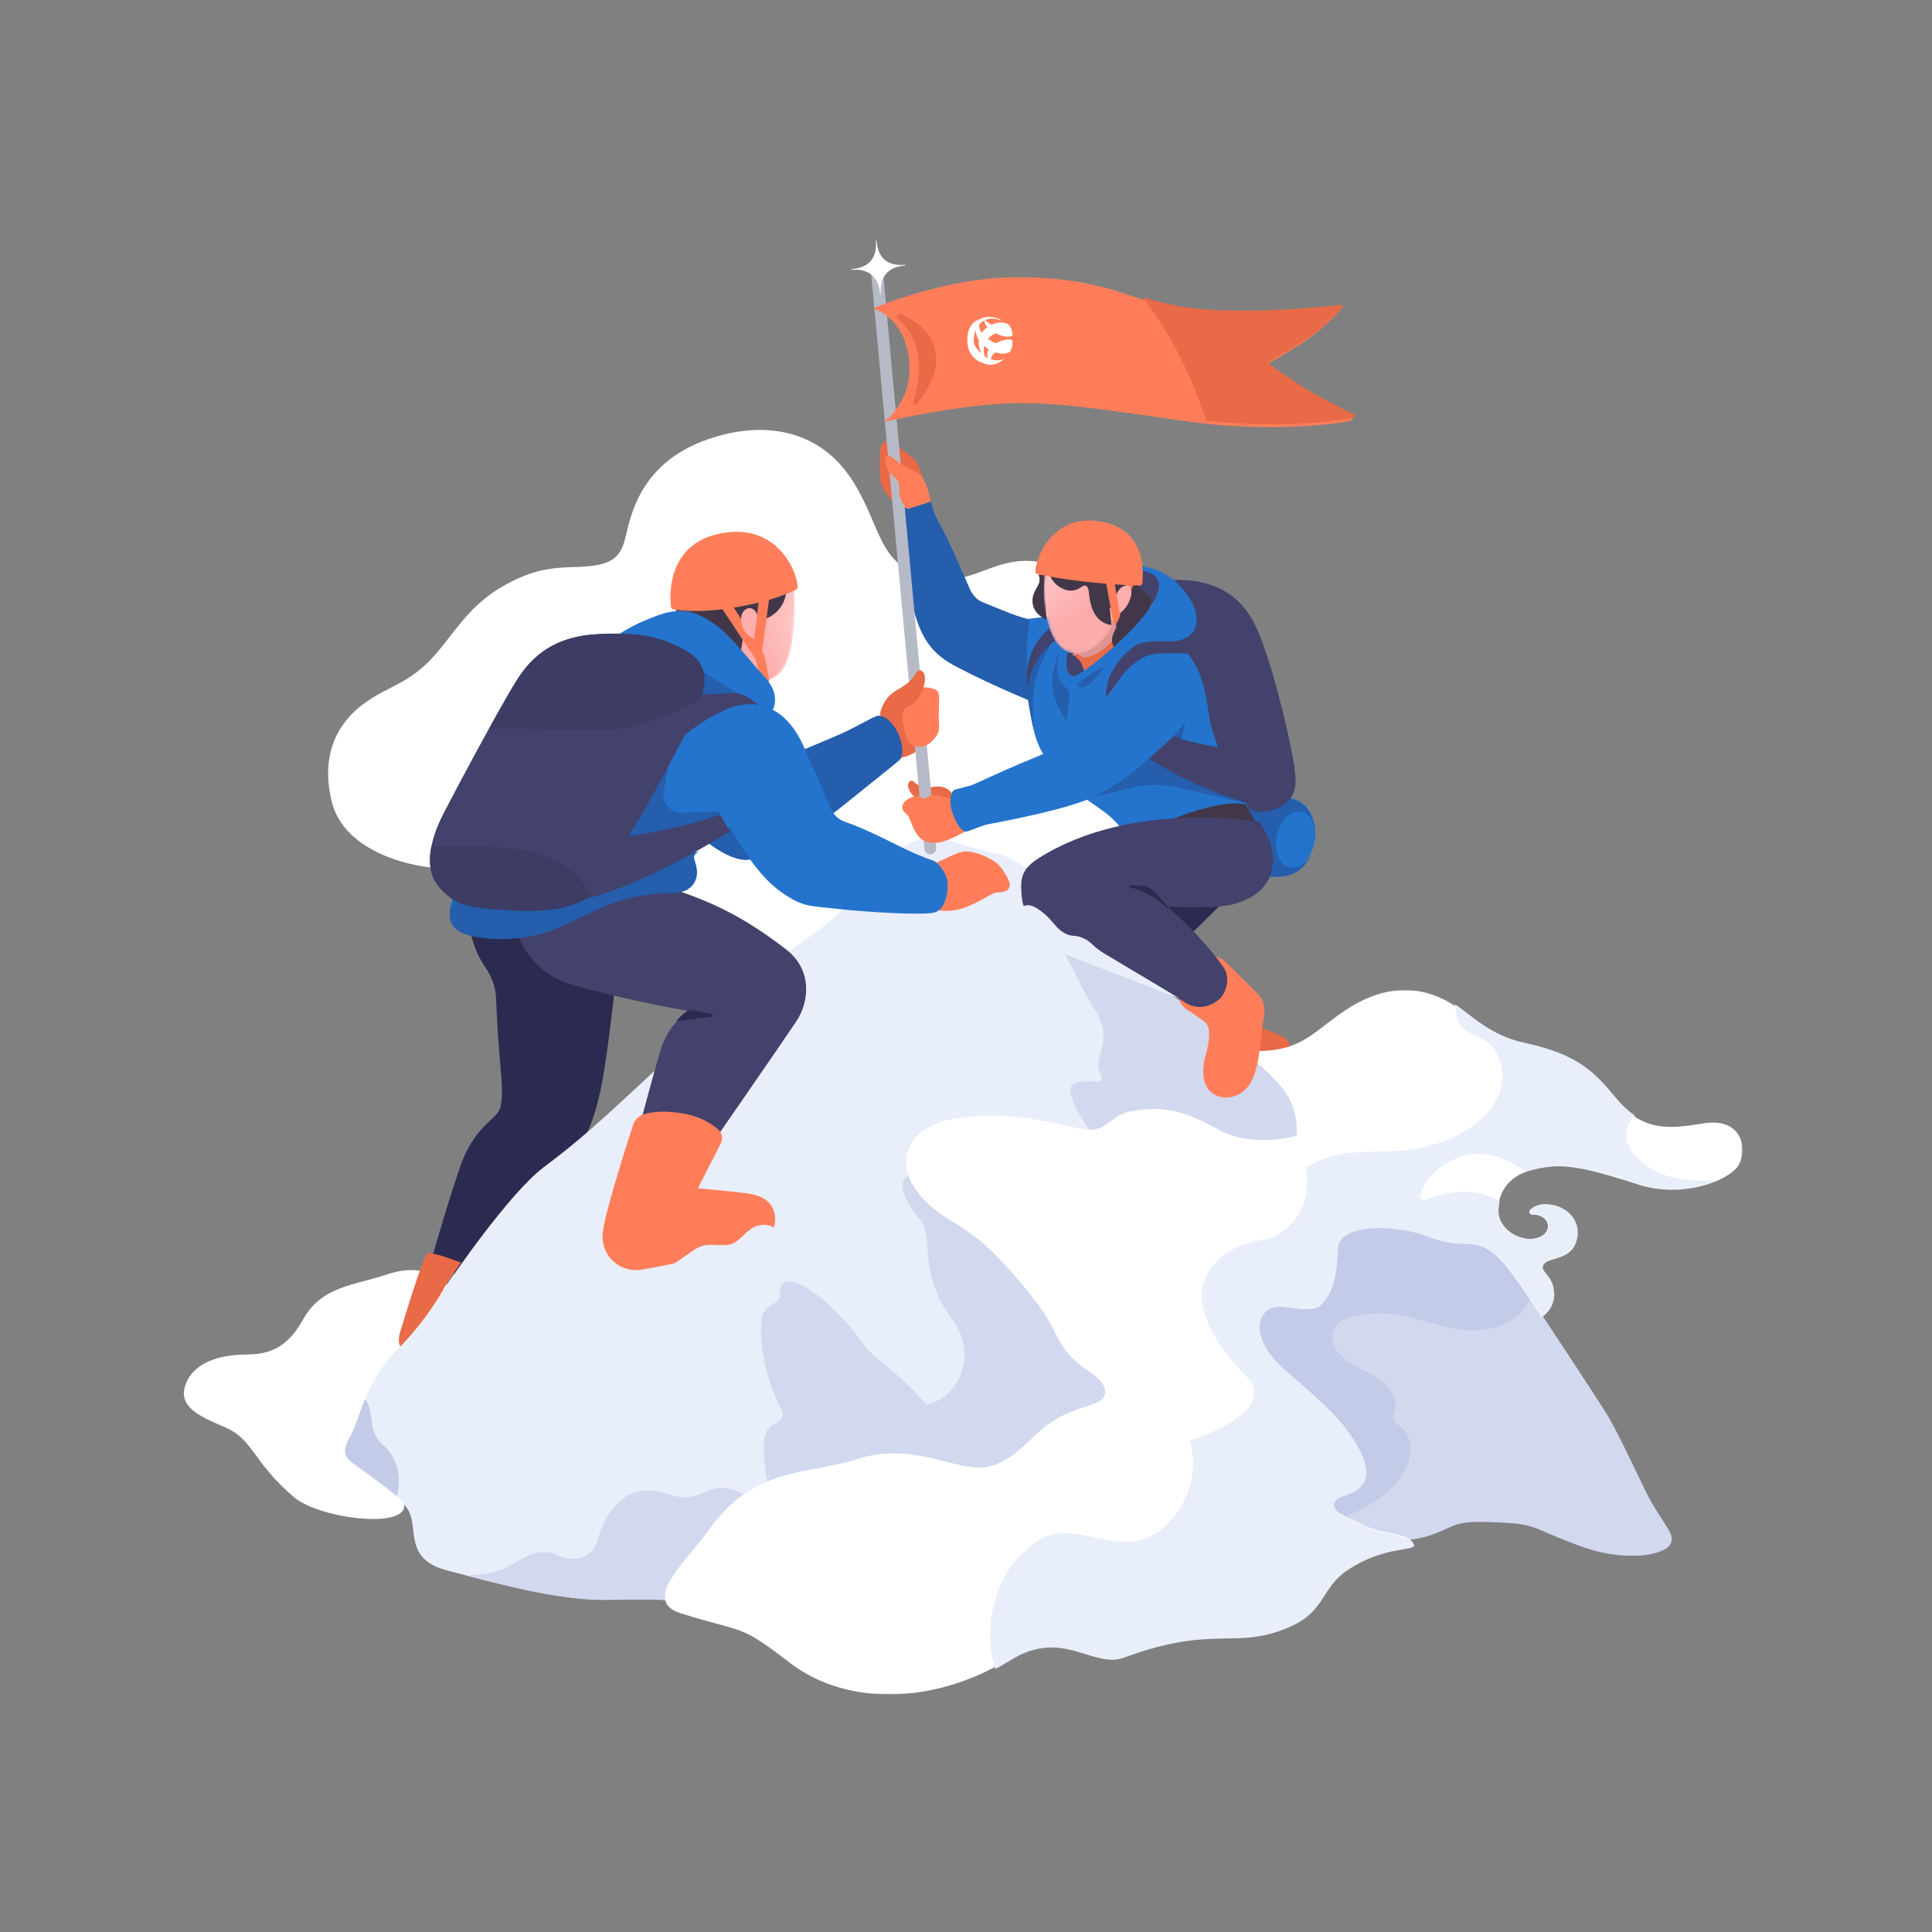 <?xml version="1.0" encoding="UTF-8"?>
<svg width="683px" height="683px" viewBox="0 0 683 683" version="1.1" xmlns="http://www.w3.org/2000/svg" xmlns:xlink="http://www.w3.org/1999/xlink">
    <rect x="0" y="0" width="683" height="683" fill="#808080" stroke="none"/>
    <!-- Generator: sketchtool 51.3 (57544) - http://www.bohemiancoding.com/sketch -->
    <title>4E6BE64B-0A85-42C8-A21D-FC866389AF15</title>
    <desc>Created with sketchtool.</desc>
    <defs>
        <path d="M1.02318154e-12,21.164 C1.02318154e-12,32.854 11.736,41 21.203,41 C29.549,41 32.783,33.823 33.609,22.161 C34.511,9.419 34.511,1.44606549e-14 26.166,1.44606549e-14 C16.698,1.44606549e-14 1.02318154e-12,9.475 1.02318154e-12,21.164" id="path-1"></path>
        <radialGradient cx="154.577%" cy="46.486%" fx="154.577%" fy="46.486%" r="100.377%" gradientTransform="translate(1.546,0.465),scale(1,0.829),rotate(168.006),translate(-1.546,-0.465)" id="radialGradient-3">
            <stop stop-color="#FFE8E8" offset="0%"></stop>
            <stop stop-color="#FDACAC" offset="100%"></stop>
        </radialGradient>
        <polygon id="path-4" points="6.82620627e-13 1 381 1 381 250 6.82620627e-13 250"></polygon>
        <path d="M1.289,11.881 C0.109,22.412 2.368,38.771 11.241,39.916 C19.865,41.027 27.31,31.052 29.743,15.996 C31.143,7.336 26.688,1.428 19.644,0.31 C18.381,0.109 17.086,4.94049246e-14 15.798,4.94049246e-14 C8.959,0.001 2.275,3.071 1.289,11.881" id="path-6"></path>
        <radialGradient cx="-53.582%" cy="-11.462%" fx="-53.582%" fy="-11.462%" r="139.706%" gradientTransform="translate(-0.536,-0.115),scale(1,0.725),rotate(48.124),translate(0.536,0.115)" id="radialGradient-8">
            <stop stop-color="#FFE8E8" offset="0%"></stop>
            <stop stop-color="#FDACAC" offset="100%"></stop>
        </radialGradient>
    </defs>
    <g id="Symbols" stroke="none" stroke-width="1" fill="none" fill-rule="evenodd">
        <g id="Иллюстрация-/-Вклад-доходный">
            <g>
                <rect id="Rectangle-8-Copy-6" fill-rule="nonzero" x="0" y="0" width="683" height="683"></rect>
                <g id="Group-181" transform="translate(65, 84)">
                    <polygon id="Fill-1" fill="#FFFFFF" points="203.809 271 142 219.442 260 219"></polygon>
                    <path d="M92.37,223 C81.678,223 56.731,217.648 52.276,199.363 C47.821,181.078 55.84,170.375 63.859,164.577 C71.878,158.78 78.56,157.888 86.579,149.86 C94.597,141.833 99.264,131.447 111.526,123.994 C124,116.412 131.907,116.708 139.592,116.412 C151.175,115.966 154.293,113.29 156.075,106.155 C157.857,99.019 160.938,79.782 185.032,71.368 C204.188,64.679 224.828,67.058 236.857,86.681 C246.769,102.852 245.47,115.52 262.398,119.98 C279.549,124.498 286.702,110.602 305.165,115.223 C319.421,118.791 325.361,137.819 325.361,137.819 L361,222.851 C361,222.851 103.062,223 92.37,223" id="Fill-2" fill="#FFFFFF"></path>
                    <g id="Group-6" transform="translate(182, 116)">
                        <mask id="mask-2" fill="white">
                            <use xlink:href="#path-1"></use>
                        </mask>
                        <g id="Clip-5"></g>
                        <path d="M1.02318154e-12,21.164 C1.02318154e-12,32.854 11.736,41 21.203,41 C29.549,41 32.783,33.823 33.609,22.161 C34.511,9.419 34.511,1.44606549e-14 26.166,1.44606549e-14 C16.698,1.44606549e-14 1.02318154e-12,9.475 1.02318154e-12,21.164" id="Fill-4" fill="url(#radialGradient-3)" mask="url(#mask-2)"></path>
                    </g>
                    <g id="Group-102" transform="translate(0, 10)">
                        <path d="M213,115 C213,115 212.779,122.105 205.349,124.872 C201.112,126.45 197.993,127.715 197.993,127.715 C197.993,127.715 197.258,140.578 194.61,139.98 C182.727,137.295 175.189,125.471 175.189,125.471 C175.189,125.471 173.865,122.927 174.011,120.684 L213,115 Z" id="Fill-7" fill="#423748"></path>
                        <path d="M216.023,114.6 C216.023,114.6 208.868,118.548 193.408,120.96 C180.632,122.954 173.244,121.468 173.244,121.468 C172.555,121.45 172.259,120.928 172.193,120.408 C171.646,116.135 170.822,96.815 192.111,94.205 C209.254,92.103 216.441,106.711 216.995,113.28 C217.049,113.921 216.669,114.508 216.023,114.6" id="Fill-9" fill="#FF7E59"></path>
                        <polygon id="Fill-11" fill="#FF7E59" points="193.911 120 205.279 137.818 207 146.809 204.443 148 202.239 139.233 190 120.744"></polygon>
                        <path d="M203.382,125.297 C203.948,127.96 204.635,131.715 202.862,131.978 C201.067,132.245 198.062,130.009 197.259,126.849 C196.456,123.69 197.623,121.566 199.379,121.088 C201.134,120.609 202.703,122.105 203.382,125.297" id="Fill-13" fill="#FFAEAE"></path>
                        <polygon id="Fill-15" fill="#FF7E59" points="203.372 117.437 201 136.798 203.931 140 207 117"></polygon>
                        <path d="M246.535,159.064 L245,161.35 L250.955,173.871 C250.955,173.871 256.461,175.571 265,166.619 L262.753,152 L246.535,159.064 Z" id="Fill-17" fill="#E86A46"></path>
                        <path d="M185,203.746 C185,203.746 193.311,210.503 199.328,209.97 C209.407,209.078 226.381,196.223 234.543,189.608 C243.165,182.617 250.872,176.574 252.915,174.753 C254.958,172.933 253.726,167.632 252.396,164.946 C251.044,162.216 248.32,158.891 245.429,159.003 C244.215,159.049 238.685,162.494 232.627,165.268 C227.244,167.733 201.721,178.155 201.721,178.155 L185,203.746 Z" id="Fill-19" fill="#245EAD"></path>
                        <path d="M100.891,232.646 C100.891,232.646 101.53,240.546 106.259,247.462 C109.539,252.258 110.274,255.821 110.413,259.562 C110.601,264.628 110.939,271.419 111.53,278.401 C112.396,288.623 112.815,292.664 112.07,296.757 C111.717,298.699 110.404,300.181 108.944,301.502 C104.511,305.513 100.58,309.828 97.344,319.403 C92.025,335.151 87,353.275 87,353.275 L107.984,361 C107.984,361 127.194,331.882 133.991,320.889 C140.789,309.896 144.336,306.033 147.587,289.989 C150.921,273.534 155.372,226.804 154.975,227.001 L100.891,232.646 Z" id="Fill-21" fill="#2B2B51"></path>
                        <path d="M399.588,196.985 C401.754,206.685 395.046,215.307 387.144,214.992 C374.927,214.504 374.554,211.385 372.539,204.792 C370.236,197.259 375.602,186.637 383.179,187.01 C392.426,187.464 397.815,189.043 399.588,196.985" id="Fill-23" fill="#2474CD"></path>
                        <path d="M389.236,211.83 C386.226,209.552 385.248,205.307 386.584,200.524 C387.843,196.015 391.374,192.148 395.1,192.96 C399.24,193.862 399.709,199.061 400,201.629 C399.492,188.536 391.301,187.136 382.604,188.348 C375.098,189.393 370.277,197.779 372.577,205.389 C374.59,212.05 376.57,216.174 386.689,215.994 C392.787,215.886 396.372,212.813 398.422,208.284 C395.724,212.481 391.971,213.899 389.236,211.83" id="Fill-25" fill="#245EAD"></path>
                        <path d="M345,112.045 C345,112.045 348.034,110.876 352.012,111.011 C357.719,111.205 370.811,111.897 378.271,126.077 C384.058,137.079 390.804,166.256 392.146,174.379 C393.561,182.935 393.788,187.083 388.268,190.923 C381.852,194.468 377.227,192.401 377.227,192.401 C377.227,192.401 370.066,184.424 361.412,164.187 C352.758,143.951 345.746,131.395 345.746,131.395 L345,112.045 Z" id="Fill-27" fill="#42426C"></path>
                        <path d="M302.12,155 C302.12,155 287.163,149.03 273.403,141.867 C264.258,137.107 259.628,131.601 256.502,114.856 C254.013,101.529 251.36,89.76 251.009,87.465 C250.951,87.088 251.179,86.734 251.544,86.62 L262.949,83.044 C263.433,82.893 263.948,83.141 264.125,83.614 C264.589,84.853 264.909,87.123 266.971,90.829 C269.741,95.804 271.758,100.23 277.82,114.133 C278.736,116.236 280.245,118.027 282.377,118.885 C287.317,120.875 296.881,125.066 299.427,124.854 C303.017,124.556 304.513,123.661 309,124.556 L302.12,155 Z" id="Fill-29" fill="#245EAD"></path>
                        <path d="M299.189,124.647 C297.809,128.676 297.119,146.696 300.032,156 L309,124.355 C304.401,123.476 302.877,124.487 299.189,124.647" id="Fill-31" fill="#2474CD"></path>
                        <path d="M338.339,124 L336,107.006 C336,107.006 340.945,106.789 343.475,108.886 C346.005,110.983 344.904,115.523 343.629,117.492 C341.099,121.397 338.339,124 338.339,124" id="Fill-33" fill="#42426C"></path>
                        <path d="M299.44,143.206 C298.378,145.005 297.867,147.083 298.03,149.166 C298.374,153.567 299.136,158.159 300.085,162.554 C301.72,170.141 304.016,174.099 310.346,180.852 C314.807,185.612 318.95,188.542 324.622,192.455 C328.934,195.43 331.462,199 331.462,199 L376,191.228 C376,191.228 373.328,185.82 369.866,179.513 C366.743,173.823 363.136,164.637 362.244,157.793 C361.352,150.951 359.431,142.091 354.809,136.967 C349.307,130.868 339.344,127.446 339.344,127.446 L309.007,127 L299.44,143.206 Z" id="Fill-35" fill="#2474CD"></path>
                        <path d="M312.316,136.857 C312.316,136.857 310.681,145.247 314.85,144.994 C317.795,144.816 321,141.497 321,141.497 L318.578,136 L312.316,136.857 Z" id="Fill-37" fill="#42426C"></path>
                        <path d="M320,188.18 L334.545,184.559 C340.051,183.187 345.813,183.129 351.347,184.388 L376,190 L340.232,171 L320,188.18 Z" id="Fill-39" fill="#245EAD"></path>
                        <polygon id="Fill-41" fill="#245EAD" points="349 166.181 354 161 352.643 168"></polygon>
                        <path d="M298,148.602 C298,148.602 297.954,152.769 300.472,164 C300.387,162.043 299.641,155.611 300.637,148.877 C301.792,141.069 307,133 307,133 L301.098,137.857 L298,148.602 Z" id="Fill-43" fill="#245EAD"></path>
                        <path d="M298.254,149 C298.254,149 297.184,143.814 299.436,137.386 C301.337,131.963 306.047,128 306.047,128 L308,132.565 C308,132.565 304.586,134.634 301.991,138.847 C299.091,143.553 298.479,147.448 298.254,149" id="Fill-45" fill="#42426C"></path>
                        <path d="M376.628,268 C376.628,268 387.816,271.407 389.953,273.493 C392.091,275.578 390.292,283 390.292,283 L374,280.622 L376.628,268 Z" id="Fill-47" fill="#E86A46"></path>
                        <path d="M342,199 C342,199 350.391,194.369 362.262,191.384 C371.952,188.947 375.476,190.47 375.476,190.47 L379,196.868 L342,199 Z" id="Fill-49" fill="#423748"></path>
                        <path d="M302.116,109.113 C302.116,109.113 302.744,110.324 302.412,111.799 C302.079,113.274 300.131,115.336 300.009,117.965 C299.898,120.348 300.785,123.184 304.889,125 L305,109 L302.116,109.113 Z" id="Fill-51" fill="#423748"></path>
                        <polygon id="Fill-53" fill="#2B2B51" points="369 223.437 352.185 240 336 222"></polygon>
                        <path d="M92.732,360.535 C93.623,359.198 114.768,327.988 127.232,318.625 C139.697,309.262 146.522,303.169 169.523,281.618 C180.159,271.653 185.4,263.784 199.2,253.083 C213,242.383 222.052,237.478 231.4,229.007 C240.748,220.536 247.277,206.268 261.522,202.256 C266.456,200.866 276.384,205.495 286.6,207.606 C298.425,210.049 307.223,222.533 316.203,229.453 C327.752,238.351 327.332,242.606 338.684,250.631 C346.693,256.294 358.271,263.561 364.503,269.357 C370.735,275.153 392.103,287.86 393.884,296.332 C395.665,304.803 397,318.625 397,318.625 L269.239,321.746 L344.916,405.121 L175.755,472 C175.755,472 168.187,471.108 151.271,471.554 C134.355,472 115.509,467.096 92.955,461.15 C74.787,456.362 85.987,442.317 75.816,436.331 C54.226,423.624 52,417.605 52,417.605 C52,417.605 60.699,401.059 68.248,389.293 C75.797,377.528 92.732,360.535 92.732,360.535" id="Fill-55" fill="#E9EEFB"></path>
                        <path d="M225.416,443.634 C225.416,443.634 216.178,414.862 211.139,404.282 C206.1,393.705 204,384.818 204,375.086 C204,365.354 210.942,368.653 210.719,363.239 C210.299,353.083 226.256,361.97 240.534,381.434 C245.45,388.136 251.451,389.474 263.21,403.437 C267.962,409.081 272.028,407.245 276.227,403.86 C280.427,400.474 283.367,397.512 288.825,400.052 C294.284,402.591 296.384,406.399 302.683,410.63 C313.309,417.768 322,424.17 322,424.17 C322,424.17 303.103,449.558 287.986,449.981 C272.867,450.403 225.416,443.634 225.416,443.634" id="Fill-57" fill="#D2D8EE"></path>
                        <path d="M212.122,446.538 C207.095,435.901 205,426.964 205,417.177 C205,407.39 211.926,410.707 211.703,405.263 C211.284,395.05 227.203,403.987 241.447,423.561 C246.352,430.3 217.149,457.177 212.122,446.538" id="Fill-59" fill="#D2D8EE"></path>
                        <path d="M418.163,449.725 C418.163,449.725 430.148,452.106 439.913,448.982 C449.678,445.857 447.903,443.626 461.514,444.072 C476.451,444.561 475.947,445.504 485.188,449.279 C494.658,453.147 501.316,455.677 510.489,455.974 C517.129,456.189 521.417,455.058 524.148,453.347 C525.828,452.293 526.46,450.153 525.648,448.338 C524.12,444.92 520.494,440.638 516.851,433.36 C513.366,426.398 506.831,411.77 502.055,404.348 C489.035,384.114 464.326,347.068 464.326,347.068 L417.719,331 L372,369.831 L401.74,445.708 L418.163,449.725 Z" id="Fill-61" fill="#D2D8EE"></path>
                        <path d="M74.675,437 L55,420.504 C55,420.504 59.111,407.837 62.635,399 C68.508,404.302 64.016,411.184 70.27,416.674 C79.667,424.922 74.675,437 74.675,437" id="Fill-63" fill="#C3CBE8"></path>
                        <path d="M363.94,269.039 C357.708,263.267 346.13,256.03 338.121,250.392 C326.769,242.401 327.66,237.517 315.641,229.304 C307.018,223.411 292.044,225.178 305.179,236.407 C313.527,243.543 314.973,251.946 322.095,263.045 C329.153,274.043 321.205,279.472 323.876,285.243 C326.547,291.015 319.424,286.575 314.528,289.239 C309.631,291.903 322.095,308.33 322.095,308.33 L396,314 C395.466,309.272 394.489,301.437 393.32,295.899 C391.54,287.463 370.172,274.81 363.94,269.039" id="Fill-65" fill="#D2D8EE"></path>
                        <path d="M346.111,385.027 C336.996,376.557 320.064,365.939 308.35,357.665 C291.748,345.939 293.05,338.773 275.471,326.721 C262.861,318.075 244.185,317.52 260.172,337.145 C265.778,344.026 258.662,354.708 271.708,372.511 C283.033,387.962 269.929,406.931 254.51,402.182 C266.964,417.612 284.912,442.681 284.912,442.681 L393,451 C392.22,444.061 390.791,432.566 389.081,424.44 C386.477,412.062 355.226,393.496 346.111,385.027" id="Fill-67" fill="#D2D8EE"></path>
                        <path d="M77.838,437.585 C79.622,446.893 47.96,442.904 39.041,435.368 C24.289,422.904 24.771,414.979 14.515,410.547 C6.755,407.194 -1.539,403.898 0.245,396.658 C1.942,389.769 9.134,384.838 22.542,384.838 C32.352,384.838 37.689,380.398 42.163,372.427 C48.84,360.531 60.208,360.463 72.041,356.471 C86.135,351.715 93,360.017 93,360.017 C93,360.017 90.019,366.195 84.081,373.314 C79.456,378.86 72.89,385.126 69.365,390.601 C62.23,401.682 61.857,408.568 58.663,414.093 C56.875,417.185 55.838,420.298 59.146,422.862 C59.146,422.862 77.494,435.789 77.838,437.585" id="Fill-69" fill="#FFFFFF"></path>
                        <path d="M171.71,434.328 C155.687,428.834 149.145,440.849 146.26,450.41 C146.187,450.653 146.113,450.892 146.038,451.13 C145.097,454.136 142.57,456.379 139.482,456.897 C134.702,457.699 132.355,455.778 131.281,455.398 C125.147,453.227 120.196,456.611 115.123,459.508 C110.288,462.271 105.701,462.458 100,463.026 C119.334,468.088 135.895,471.951 150.921,471.553 C167.789,471.106 175.335,472 175.335,472 L224,452.648 C215.643,444.422 207.044,438.455 197.11,433.767 C184.953,428.03 183.769,438.464 171.71,434.328" id="Fill-71" fill="#D2D8EE"></path>
                        <path d="M476.991,360.168 C477.233,364.793 472.565,376.3 454.995,376.3 C445.091,376.3 435.659,370.93 425.766,370.477 C420.726,370.245 407.297,370.039 406.162,377.631 C404.668,387.615 420.749,390.593 425.191,395.667 C427.613,398.433 429.14,402.722 427.86,405.738 C427.264,407.144 427.801,408.749 429.065,409.608 C431.116,411.004 432.746,412.863 433.274,415.309 C436.234,429.005 418.664,440.022 407.646,443 C404.073,437.64 360,360.518 360,360.518 L447.404,317 L476.991,360.168 Z" id="Fill-73" fill="#C3CBE8"></path>
                        <g id="Group-77" transform="translate(170, 255)">
                            <mask id="mask-5" fill="white">
                                <use xlink:href="#path-4"></use>
                            </mask>
                            <g id="Clip-76"></g>
                            <path d="M86.08,66.529 C84.756,63.049 83.185,49.428 103.231,46.318 C123.278,43.209 139.17,48.801 148.892,50.316 C156.02,51.427 157.677,45.072 164.707,43.875 C173.839,42.32 181.357,42.193 195.222,50.094 C207.695,57.201 223.287,52.537 223.287,52.537 C223.287,52.537 224.401,45.874 220.391,38.767 C216.382,31.66 203.76,22.036 203.76,22.036 C203.76,22.036 212.254,23.695 220.614,20.999 C228.187,18.556 232.642,13.448 240.661,8.117 C248.679,2.787 262.712,-3.729 278.452,6.045 C284.386,9.728 291.135,17.329 303.399,19.962 C322.702,24.108 328.372,30.248 336.215,39.655 C346.461,51.944 356.615,49.718 367.548,48.095 C381.505,46.022 382.826,58.113 379.427,63.198 C375.863,68.528 359.712,74.766 344.085,69.712 C322.109,62.605 316.047,62.188 306.369,64.679 C297.162,67.047 294.72,73.824 294.489,78.893 C294.192,85.408 302.051,90.329 308.15,88.739 C313.602,87.318 313.496,81.632 308.373,80.521 C307.823,80.402 307.301,80.385 306.826,80.427 C305.818,80.519 305.228,79.304 305.975,78.621 C307.435,77.286 309.955,76.176 314.164,77.19 C320.624,78.745 324.188,84.519 321.737,90.738 C319.229,97.106 310.576,95.184 310.155,98.956 C309.932,100.955 313.719,102.065 314.164,107.84 C314.61,113.614 309.932,116.502 309.932,116.502 C309.932,116.502 299.066,99.382 294.341,95.18 C286.099,87.851 283.426,92.737 270.508,87.629 C259.732,83.368 238.206,83.284 237.765,92.293 C237.32,101.399 236.429,106.729 232.419,111.615 C227.959,117.051 217.273,110.061 212.373,114.503 C207.473,118.945 210.591,127.384 217.273,133.603 C223.955,139.822 234.342,147.921 239.77,154.925 C243.556,159.811 251.117,170.329 246.006,176.024 C242.22,180.244 237.32,178.911 236.429,182.243 C235.568,185.462 240.883,187.129 247.12,190.238 C253.357,193.348 262.712,192.904 264.494,196.457 C265.944,199.351 254.589,196.539 240.883,205.785 C231.844,211.884 233.18,219.938 221.282,225.33 C201.681,234.214 194.554,224.442 162.034,236.435 C151.099,240.468 140.231,225.925 121.941,237.323 C96.994,252.87 65.186,255.041 43.983,238.656 C26.164,224.886 28.391,228.439 5.672,221.332 C-8.711,216.833 7.899,202.676 15.472,192.015 C31.686,169.191 49.404,172.749 68.484,166.696 C88.085,160.477 103.454,171.582 113.923,169.583 C122.16,168.01 127.939,160.92 133.078,156.479 C139.76,150.705 147.289,148.72 150.897,147.595 C158.025,145.374 156.911,140.488 150.229,136.046 C143.547,131.604 140.428,127.384 137.756,121.61 C135.083,115.835 130.025,109.159 122.609,100.733 C113.032,89.85 107.463,86.296 100.781,82.298 C94.099,78.301 88.53,72.97 86.08,66.529" id="Fill-75" fill="#FFFFFF" mask="url(#mask-5)"></path>
                        </g>
                        <path d="M512.263,313.547 C508.789,309.196 509.512,303.487 513.001,300.398 C510.825,298.946 508.651,296.985 506.474,294.362 C498.634,284.913 492.966,278.746 473.669,274.582 C461.822,272.026 455.128,264.822 449.337,261 C449.561,262.838 449.776,266.256 451.255,268.262 C455.04,273.392 461.566,271.668 464.837,279.862 C470.181,293.246 458.603,305.962 441.013,310.87 C423.423,315.777 412.513,309.531 396.704,318.677 C397.595,326.039 397.595,336.301 385.794,342.993 C381.842,345.235 371.507,343.891 363.529,353.701 C353.732,365.747 365.31,382.255 375.997,392.963 C384.904,402.778 367.091,411.701 355.513,415.271 C359.966,428.655 351.95,445.609 339.482,450.071 C326.122,454.532 312.763,442.04 300.294,451.855 C295.841,455.425 292.279,458.994 289.607,464.348 C285.039,473.5 283.372,486.414 286.895,496 C288.719,495.033 290.517,494.005 292.279,492.902 C310.561,481.453 321.426,496.06 332.357,492.01 C364.864,479.963 371.989,489.779 391.583,480.856 C403.478,475.439 402.141,467.35 411.177,461.225 C424.877,451.938 436.228,454.762 434.779,451.855 C432.997,448.286 423.646,448.732 417.411,445.609 C411.177,442.486 405.864,440.811 406.724,437.578 C407.614,434.232 412.513,435.571 416.298,431.332 C421.407,425.612 413.849,415.047 410.064,410.14 C404.638,403.106 394.255,394.97 387.575,388.724 C380.896,382.478 377.779,374.001 382.677,369.539 C387.575,365.078 398.258,372.099 402.716,366.639 C406.724,361.732 407.614,356.378 408.06,347.232 C408.5,338.183 429.128,338.937 439.9,343.216 C452.814,348.347 456.376,342.77 464.614,350.132 C469.338,354.352 480.2,371.547 480.2,371.547 C480.2,371.547 484.876,368.647 484.431,362.847 C483.986,357.047 480.2,355.932 480.423,353.924 C480.843,350.135 489.493,352.066 492.001,345.67 C494.45,339.424 490.888,333.624 484.431,332.062 C480.237,331.048 477.72,332.153 476.258,333.488 C475.507,334.172 476.082,335.407 477.093,335.315 C477.569,335.27 478.091,335.288 478.642,335.408 C483.763,336.524 483.869,342.235 478.419,343.662 C472.322,345.259 464.466,340.316 464.763,333.773 C464.808,332.789 464.938,331.741 465.18,330.674 C457.439,326.018 447.714,326.655 439.219,330.178 C438.009,330.678 436.734,329.59 437.087,328.327 C438.908,321.798 444.786,317.662 450.216,315.331 C462.833,310.424 474.133,320.129 474.215,320.298 C474.971,319.998 475.765,319.721 476.638,319.496 C486.313,316.994 492.373,317.413 514.341,324.552 C524.56,327.873 535.001,326.339 542,323.382 C530.288,323.74 519.951,322.789 512.263,313.547" id="Fill-78" fill="#E9EEFB"></path>
                        <path d="M354.334,262.744 C351.949,261.248 348.356,254.386 354.037,248.389 C359.701,242.408 365.514,243.754 367.453,245.399 C369.39,247.044 377.824,255.503 379.868,257.553 C381.911,259.604 382.343,263.064 381.763,266.033 C380.52,272.378 380.57,282.481 377.291,288.461 C374.228,294.047 367.9,295.339 363.875,292.648 C359.85,289.956 359.791,284.108 361.192,279.191 C364.173,268.724 360.893,267.229 360.893,267.229 C360.893,267.229 356.72,264.238 354.334,262.744" id="Fill-80" fill="#FF7E59"></path>
                        <path d="M253.497,86 C253.497,86 251.518,84.684 248.879,81.176 C246.393,77.869 246.021,76.468 246.021,73.062 C246.021,68.237 245.801,64.29 246.79,63.084 C247.78,61.878 248.55,61.768 249.979,62.316 C251.408,62.864 255.036,65.825 257.345,67.579 C259.989,69.588 260.644,73.171 261.413,76.57 C261.912,78.776 262,82.638 262,82.638 L253.497,86 Z" id="Fill-82" fill="#E86A46"></path>
                        <path d="M272,190 L261.292,189.101 C261.292,189.101 257.807,188.553 256.355,185.113 C255.196,182.366 257.185,181.555 257.88,182.219 C259.187,183.471 260.058,183.784 262.09,184.331 C264.123,184.879 267.934,182.454 271.347,186.129 C271.782,188.358 272,190 272,190" id="Fill-84" fill="#E86A46"></path>
                        <path d="M264.078,207.992 C262.918,208.094 261.894,207.252 261.789,206.113 L243.009,3.261 C242.905,2.119 243.762,1.111 244.922,1.008 C246.083,0.907 247.108,1.749 247.212,2.891 L265.991,205.735 C266.097,206.879 265.24,207.889 264.078,207.992" id="Fill-86" fill="#B6BAC7"></path>
                        <path d="M412.466,53.094 C408.92,51.381 402.43,48.141 397.092,44.902 C389.242,40.139 382.427,35.014 382.427,35.014 C382.427,35.014 390.792,30.408 396.426,26.475 C402.924,21.937 406.835,17.835 408.613,15.762 C409.051,15.252 408.64,14.468 407.976,14.54 C401.248,15.268 376.84,17.64 358.429,15.912 C349.985,15.12 343.924,13.471 338.172,11.647 C327.337,8.211 317.601,4.148 295.102,4.002 C272.128,3.852 248.383,13.075 244.159,14.795 C243.938,14.885 243.951,15.199 244.175,15.276 C246.535,16.098 254.337,19.701 256.217,31.868 C258.379,45.859 249.596,53.497 247.688,54.974 C247.61,55.035 247.668,55.159 247.764,55.135 C251.37,54.287 276.669,48.498 296.435,48.498 C316.221,48.498 342.445,53.665 360.733,55.716 C362.162,55.877 363.549,56.02 364.873,56.139 C388.357,58.234 405.668,55.987 412.219,54.881 C413.121,54.728 413.292,53.493 412.466,53.094" id="Fill-88" fill="#FF7E59"></path>
                        <path d="M252.338,18.625 C260.768,25.565 261.299,37.141 257.89,47.968 C257.633,48.784 258.679,49.373 259.23,48.721 C262.103,45.324 264.283,41.43 265.439,37.068 C267.964,27.539 261.621,20.249 253.264,17.066 C252.293,16.696 251.534,17.963 252.338,18.625" id="Fill-90" fill="#E86A46"></path>
                        <path d="M255.768,86 C255.768,86 253.385,84.113 252.948,80.507 C252.834,79.581 252.778,78.729 252.792,77.982 C252.814,76.788 252.328,75.643 251.392,74.89 C250.6,74.254 249.711,73.429 249.175,72.578 C247.925,70.598 247.574,68.049 248.603,67.256 C249.632,66.463 249.975,67.596 252.719,69.521 C255.463,71.446 257.689,72.149 259.694,73.371 C262.666,75.183 264,83.357 264,83.357 L255.768,86 Z" id="Fill-92" fill="#FF7E59"></path>
                        <path d="M271.718,188.329 C271.718,188.329 267.875,187.387 265.015,187.015 C264.411,186.937 263.825,187.167 263.371,187.575 C262.969,187.936 262.436,188.2 261.782,188.219 C261.052,188.24 260.572,187.999 260.246,187.682 C259.863,187.306 259.301,187.184 258.789,187.338 C255.483,188.334 253.698,189.792 254.042,191.866 C254.261,193.192 255.799,193.634 256.457,195.181 C257.116,196.728 257.532,198.462 259.092,200.817 C260.849,203.47 263.703,204.464 267.217,203.801 C270.73,203.138 276,200.044 276,200.044 L271.718,188.329 Z" id="Fill-94" fill="#FF7E59"></path>
                        <path d="M314,137.518 C314,137.518 316.843,137.964 317.74,140.047 C318.795,142.495 317.89,146 317.89,146 L333,131.417 L330.906,121 L314,137.518 Z" id="Fill-96" fill="#E09595"></path>
                        <path d="M318.626,138.41 C318.19,138.474 317.594,138.284 317.221,138.049 C316.338,137.497 315.714,137.172 315,137.202 C315.164,139.014 316.476,138.63 317.242,140.497 C318.017,142.389 318.553,143.792 319.319,145 L332,132.333 L331.781,126 C331.781,128.526 326.243,137.312 318.626,138.41" id="Fill-98" fill="#E86A46"></path>
                        <path d="M337.268,112.355 C337.232,115.335 343.001,115.434 341.847,119.709 C341.115,122.424 335.733,130.881 330.583,135.83 C329.758,136.622 328.037,134.529 328.109,131.984 C328.175,129.692 330.774,127.082 329.016,126.271 C328.08,125.839 325.857,128.213 327.725,120.558 C328.865,115.886 337.324,107.777 337.268,112.355" id="Fill-100" fill="#423748"></path>
                    </g>
                    <g id="Group-105" transform="translate(303, 107)">
                        <mask id="mask-7" fill="white">
                            <use xlink:href="#path-6"></use>
                        </mask>
                        <g id="Clip-104"></g>
                        <path d="M1.289,11.881 C0.109,22.412 2.368,38.771 11.241,39.916 C19.865,41.027 27.31,31.052 29.743,15.996 C31.143,7.336 26.688,1.428 19.644,0.31 C18.381,0.109 17.086,4.94049246e-14 15.798,4.94049246e-14 C8.959,0.001 2.275,3.071 1.289,11.881" id="Fill-103" fill="url(#radialGradient-8)" mask="url(#mask-7)"></path>
                    </g>
                    <g id="Group-180" transform="translate(76, 0)">
                        <path d="M230,119 C230,119 230.896,122.512 235.039,124.268 C237.135,125.157 239.405,124.927 241.309,123.5 C242.255,122.791 243.326,122.732 243.772,124.378 C244.258,126.171 243.884,135.756 251.946,137 L251.312,130.963 L259,126.902 L256.537,120.756 L230,119 Z" id="Fill-106" fill="#423748"></path>
                        <polygon id="Fill-108" fill="#FF7E59" points="257.49 122 253 132.421 254.072 135 260 122.151"></polygon>
                        <path d="M258.408,128.104 C257.426,130.808 254.95,133.423 253.751,132.943 C252.552,132.463 252.997,129.467 253.647,126.589 C254.281,123.774 256.704,122.627 257.903,123.106 C259.102,123.585 259.39,125.399 258.408,128.104" id="Fill-110" fill="#FFAEAE"></path>
                        <path d="M250,122 L252.764,137 C252.764,137 253.444,136.812 253.72,136.341 C254.573,134.88 254.908,133.961 255,133.5 L253.019,122.081 L250,122 Z" id="Fill-112" fill="#FF7E59"></path>
                        <path d="M250.1,164 C250.1,164 249.259,158.317 252.46,152.534 C255.945,146.239 259.992,144.103 262.689,142.867 C265.387,141.63 274.042,142.08 274.042,142.08 C274.042,142.08 278.539,143.485 280,147.195 C275.953,146.745 267.785,146.389 263.589,148.937 C259.392,151.485 250.1,164 250.1,164" id="Fill-114" fill="#42426C"></path>
                        <path d="M239,154.86 C239,154.86 241.435,154.491 251.158,146.051 C263.055,135.726 266.663,129.736 268.217,125.622 C269.601,121.958 268.002,119.832 266.197,118.849 C264.7,118.036 260.698,117.184 260.698,117.184 L260.623,116 C260.623,116 264.812,116.234 267.88,117.517 C270.798,118.738 273.235,120.169 275.811,122.773 C277.937,124.921 280.712,128.805 281.498,131.729 C284.088,141.369 275.963,142.72 273.043,142.72 C267.544,142.72 262.718,142.387 259.912,144.497 C258.301,145.708 255.535,147.939 253.441,151.269 C252.119,153.37 250.261,157.487 246.669,159.596 C243.078,161.706 239,154.86 239,154.86" id="Fill-116" fill="#2474CD"></path>
                        <path d="M225.844,118.968 C225.844,118.968 231.432,120.354 242.27,121.594 C253.108,122.834 262.011,123 262.011,123 C262.591,122.974 262.851,122.532 262.879,122.091 C263.104,118.555 264.611,101.886 245.966,100.099 C231.465,98.709 225.357,112.335 225.003,117.873 C224.968,118.413 225.298,118.901 225.844,118.968" id="Fill-118" fill="#FF7E59"></path>
                        <path d="M265,183.778 C265,183.778 276.301,192.556 300,200 L290.637,180.296 C290.637,180.296 279.922,178.778 273.448,176 L265,183.778 Z" id="Fill-120" fill="#42426C"></path>
                        <path d="M196.345,195.294 C195.38,195.695 194.672,198.207 195.156,201.226 C195.751,204.932 198.724,210.419 200.657,209.975 C202.589,209.53 205.413,208.047 208.089,207.454 C210.764,206.861 237.033,202.258 246.663,197.222 C254.318,193.218 256.697,191.735 270.818,179.131 C274.116,176.186 285.386,165.785 281.001,154.293 C278.01,146.456 268.28,145.61 262.94,148.584 C256.548,152.143 254.485,156.793 251.048,161.188 C245.251,168.602 240.94,174.757 236.48,178.093 C233.29,180.48 226.123,183.264 219.683,185.952 C213.09,188.704 204.818,192.625 203.035,193.366 C201.377,194.056 197.392,194.812 196.345,195.294" id="Fill-122" fill="#2474CD"></path>
                        <path d="M337.604,62.45 C334.282,60.862 327.303,57.429 321.629,53.996 C313.817,49.27 307.036,44.185 307.036,44.185 C307.036,44.185 315.361,39.615 320.966,35.712 C327.968,30.836 331.953,26.467 333.49,24.613 C333.773,24.271 333.501,23.756 333.061,23.804 C327.369,24.434 302.079,27.003 283.157,25.232 C274.755,24.445 268.723,22.811 263,21 C272.102,33.259 279.178,45.969 285.449,64.726 C286.872,64.886 288.251,65.028 289.569,65.145 C313.887,67.309 331.552,64.806 337.421,63.77 C338.09,63.652 338.216,62.742 337.604,62.45" id="Fill-124" fill="#E86A46"></path>
                        <path d="M236.12,171 C236.12,171 237.141,163.012 236.984,161.245 C236.826,159.478 233.778,157.816 233.098,155.393 C232.509,153.294 233.137,147 233.137,147 C233.137,147 230.467,153.534 231.096,159.424 C231.724,165.313 236.12,171 236.12,171" id="Fill-126" fill="#245EAD"></path>
                        <path d="M243.077,158.613 C240.944,159.545 239.473,158.612 240.178,157.72 C241.546,155.991 246.523,153.02 248.601,152.056 C248.959,151.891 249.203,152.088 248.765,152.67 C247.024,154.99 243.952,158.231 243.077,158.613" id="Fill-128" fill="#245EAD"></path>
                        <path d="M304.131,206.52 C304.131,206.52 259.418,198.503 226.329,219.288 C220.253,223.105 219.761,226.396 220.069,231.314 C220.367,236.065 220.898,239.102 228.118,243.637 C241.83,252.247 252.86,254.326 277.9,270.36 C283.584,274 288.332,270.657 290.121,269.172 C291.909,267.688 294.592,262.046 291.314,257.592 C281.865,244.757 271.64,236.51 271.64,236.51 C271.64,236.51 289.033,237.371 295.189,235.62 C307.709,232.057 309.497,224.039 308.901,218.101 C308.278,211.896 304.131,206.52 304.131,206.52" id="Fill-130" fill="#42426C"></path>
                        <path d="M40,237.876 C40,237.876 41.109,258.518 61.731,264.289 C82.353,270.06 102.31,273.389 102.31,273.389 C102.31,273.389 95.573,277.772 92.775,286.484 C90.779,292.699 85.236,313.563 85.236,313.563 L110.958,320 C110.958,320 132.689,288.704 140.45,277.162 C145.189,270.115 146.249,258.861 136.902,251.637 C119.384,238.098 106.375,232.771 85.975,227 L40,237.876 Z" id="Fill-132" fill="#42426C"></path>
                        <path d="M184.16,159.644 C182.799,160.808 182.554,163.296 180.625,164.771 C178.536,166.369 177.75,168.099 178.068,170.356 C178.386,172.613 179.254,176.651 180.161,178.107 C181.11,179.635 182.627,180.284 184.957,179.885 C187.287,179.485 188.515,178.122 189.725,176.639 C190.913,175.183 191.099,173.593 190.931,171.304 C190.78,169.264 190.933,166.082 190.991,163.851 C191.071,160.804 190.637,160.077 189.154,159.577 C187.949,159.171 185.521,158.479 184.16,159.644" id="Fill-134" fill="#FF7E59"></path>
                        <path d="M170,168.826 C170.342,167.057 171.216,164.176 173.401,161.965 C175.654,159.685 178.59,159.059 181.04,156.354 C182.433,154.816 183.033,152.978 184.207,153 C185.617,153.028 186.862,155.496 185.218,159.715 C184.508,161.539 183.536,162.948 182.844,163.811 C182.368,164.404 181.78,164.89 181.12,165.261 L172.636,170 C172.636,170 172.026,169.556 171.282,169.238 C170.7,168.989 170.423,168.937 170,168.826" id="Fill-136" fill="#E86A46"></path>
                        <path d="M187,222.043 C187,222.043 188.872,221.477 190.846,220.622 C194.531,219.028 197.182,217.234 200.236,217.016 C203.74,216.765 209.899,219.571 211.888,221.606 C213.812,223.573 216.054,227.418 215.999,228.747 C215.923,230.568 214.717,231.442 211.549,231.515 C209.903,231.553 208.872,232.754 203.969,235.158 C200.661,236.781 197.295,238 193.901,238 C190.507,238 187.453,237.344 187.453,237.344 L187,222.043 Z" id="Fill-138" fill="#FF7E59"></path>
                        <path d="M122.009,203.714 C122.009,203.714 118.234,208.892 105.798,215.993 C103.018,217.581 104.453,219.09 105.058,221.911 C105.947,226.054 103.133,230.345 98.026,230.567 C92.918,230.788 84.257,231.01 75.819,234.117 C66.453,237.565 57.834,243.454 48.282,245.657 C42.508,246.989 34.069,247.655 26.519,246.101 C17.075,244.158 16.525,239 19.856,231.676 C22.559,225.734 62.494,152.671 62.494,152.671 C62.494,152.671 92.696,140.687 112.682,151.561 C132.669,162.436 136,174.715 136,174.715 L122.009,203.714 Z" id="Fill-140" fill="#2474CD"></path>
                        <path d="M19.861,232.683 C16.522,240.004 17.073,245.159 26.538,247.102 C34.105,248.654 42.563,247.989 48.35,246.658 C57.924,244.456 66.562,238.57 75.948,235.123 C84.406,232.018 93.086,231.796 98.206,231.574 C103.325,231.353 106.143,227.064 105.253,222.923 C104.648,220.104 103.209,218.595 105.996,217.008 C106.718,216.597 20.032,232.309 19.861,232.683" id="Fill-142" fill="#245EAD"></path>
                        <path d="M82.814,313.634 C83.334,312.029 84.531,310.748 86.091,310.119 C89.108,308.905 94.851,308.493 101.499,309.828 C107.422,311.017 111.207,313.774 112.999,315.427 C114.273,316.601 114.621,318.477 113.91,320.06 L105.71,336.076 C105.71,336.076 117.461,337.143 122.996,337.856 C131.639,338.968 133.26,343.774 132.969,347.866 C132.747,350.98 130.309,355.206 124.547,356.541 C119.972,357.6 89.086,364.835 84.213,364.994 C77.343,365.216 71.581,359.655 72.024,352.314 C72.398,346.125 80.333,321.278 82.814,313.634" id="Fill-144" fill="#FF7E59"></path>
                        <path d="M22,362.332 C18.316,360.956 11.215,358.445 10.078,359.11 C8.532,360.014 0.801,385.784 0.801,385.784 C0.801,385.784 -0.8,389.891 0.525,392 C11.68,380.415 16.484,370.412 16.484,370.412 C16.751,370.002 18.858,366.822 22,362.332" id="Fill-146" fill="#E86A46"></path>
                        <path d="M96.405,180 L93.636,195.951 C92.954,199.879 96.065,203.44 100.064,203.31 L113.085,202.888 L115,207.142 L77,218 L96.405,180 Z" id="Fill-148" fill="#245EAD"></path>
                        <path d="M81,211.64 C81,211.64 97.593,209.583 113.593,204 L117,209.877 C117,209.877 85.296,230.445 61,235 L81,211.64 Z" id="Fill-150" fill="#42426C"></path>
                        <path d="M69,145.975 C69,145.975 78.735,138.852 86.31,135.646 C93.559,132.577 99.541,130.065 107.465,134.074 C116.047,138.415 121.224,146.498 129.213,155.181 C137.229,163.892 130.027,170 130.027,170 L69,145.975 Z" id="Fill-152" fill="#2474CD"></path>
                        <polygon id="Fill-154" fill="#245EAD" points="102 168 121 161.818 105.118 152"></polygon>
                        <path d="M101,176 C101,176 115.879,162.948 127,165.232 C120.193,159.177 117.812,161.353 107.546,161.497 C106.059,164.543 101,176 101,176" id="Fill-156" fill="#42426C"></path>
                        <path d="M110.25,196.689 C118.594,211.214 125.42,224.687 135.655,231.712 C143.083,236.81 145.237,236.145 154.597,237.253 C163.956,238.361 185.127,239.691 189.361,238.583 C193.595,237.475 194.709,229.717 193.595,226.17 C192.481,222.623 189.361,220.407 189.361,220.407 C189.361,220.407 185.127,219.077 179.556,216.417 C173.984,213.757 165.293,209.102 157.494,206.442 C155.493,205.76 153.365,203.966 151.923,200.235 C148.58,191.591 146.07,187.066 143.677,181.172 C138.997,169.646 130.752,162.774 118.941,165.656 C111.538,167.462 99.553,178.069 110.25,196.689" id="Fill-158" fill="#2474CD"></path>
                        <path d="M32.921,237.334 C44.515,238.295 59.424,239.33 69.001,231.79 C69.001,231.79 88.155,202.073 103.746,170.582 C113.16,151.565 105.082,147.518 97.51,143.97 C92.532,141.638 84.962,139.164 69.149,140.273 C50.645,141.571 44.025,152.546 40.196,158.902 C34.851,167.772 22.527,190.541 15.994,203.182 C13.715,207.591 7.085,221.145 14.212,229.572 C19.584,235.923 24.903,236.668 32.921,237.334" id="Fill-160" fill="#42426C"></path>
                        <path d="M107.248,161.932 C110.251,150.257 103.7,146.972 97.49,144.026 C92.503,141.661 84.92,139.153 69.077,140.277 C50.537,141.593 43.906,152.724 40.069,159.171 C38.346,162.067 34.746,168.485 32,173.491 C42.041,173.491 62.532,174.316 76.069,173.866 C85.58,173.55 106.583,164.519 107.248,161.932" id="Fill-162" fill="#3C3C65"></path>
                        <path d="M42.659,216.383 C31.789,214.907 21.625,214.808 11.522,215.19 C10.529,220.101 10.71,225.462 14.219,229.593 C19.606,235.934 24.94,236.678 32.981,237.342 C44.153,238.264 58.383,239.231 68,232.627 C62.733,222.797 53.529,217.86 42.659,216.383" id="Fill-164" fill="#3C3C65"></path>
                        <path d="M271.512,237 C271.512,237 266.654,231.701 258.349,229.67 C257.871,229.553 257.888,229.037 258.377,229.028 C260.699,228.984 263.524,228.895 264.89,229.637 C268.255,231.464 272,236.943 272,236.943 L271.512,237 Z" id="Fill-166" fill="#2B2B51"></path>
                        <path d="M102.586,273 C104.664,273.364 107.973,273.926 110.521,274.354 C111.176,274.465 111.152,275.345 110.493,275.427 L98,277 C98,277 100.129,274.474 102.586,273" id="Fill-168" fill="#2B2B51"></path>
                        <path d="M135,354.386 C135,354.386 134.339,347.514 126.934,349.295 C122.52,350.355 120.662,355.903 115.632,356.155 C110.601,356.407 108.338,355.144 104.313,357.924 C100.288,360.704 94,365 94,365 L135,354.386 Z" id="Fill-170" fill="#E9EEFB"></path>
                        <path d="M219,238.275 C219,238.275 220.782,233.808 226.031,237.393 C231.28,240.978 231.443,243.487 234.915,245.629 C237.802,247.409 238.466,246.323 241.355,247.409 C244.908,248.745 244.946,250.453 249.572,253.197 C260.402,259.62 276,269 276,269 L225.657,249.601 L219,238.275 Z" id="Fill-172" fill="#E9EEFB"></path>
                        <path d="M178.989,9.616 C172.874,10.108 169.382,7.451 168.863,1 C168.792,1.008 168.686,1.016 168.622,1.02 C169.14,7.471 166.065,10.655 160.001,11.143 C159.994,11.289 160.026,11.383 160.026,11.383 C166.084,10.899 169.655,13.865 170.148,19.999 C170.224,20 170.318,20.005 170.389,19.98 C169.897,13.846 172.893,10.353 179,9.858 C179,9.858 178.997,9.734 178.989,9.616" id="Fill-174" fill="#FFFFFF"></path>
                        <path d="M208.29,42.629 C208.375,42.826 208.381,42.909 208.447,42.933 C208.477,42.942 209.341,43.103 209.342,42.89 C209.363,40.602 215.285,37.598 215.91,39.491 C216.372,38.61 216.854,37.727 216.967,36.69 C216.958,36.547 217,36.495 217,36.495 C216.261,34.788 206.179,37.655 208.29,42.629 M217,33.858 L216.999,33.855 C216.801,32.846 216.411,31.883 215.849,31.021 C212.454,27.727 201.291,32.702 206.251,41.629 C206.403,41.903 206.582,42.047 206.655,41.986 C206.729,41.925 207.088,41.853 207.018,41.577 C205.181,34.37 214.156,31.635 217,33.858 M212.479,29.163 C212.547,29.182 213.123,29.381 212.976,29.237 C212.825,29.082 212.648,28.958 212.455,28.87 C202.721,24.416 196.878,38.259 204.483,43.391 C204.772,43.589 204.974,43.727 205.036,43.723 C205.12,43.721 206.8,44.712 205.464,42.956 C200.39,36.306 204.56,26.186 212.479,29.163" id="Fill-176" fill="#FFFFFF"></path>
                        <path d="M215.704,31.582 C215.243,33.549 208.548,30.915 207.385,29.21 C207.264,29.024 207.171,28.987 207.138,29.004 C207.071,29.03 207.03,29.108 207.008,29.323 C206.726,32.05 213.57,36.247 217,34.647 C216.995,34.571 216.982,34.495 216.956,34.421 C216.732,33.41 216.307,32.447 215.704,31.582 M205.122,30.487 C205.146,30.193 205.167,30.071 205.086,30.011 C205.005,29.951 204.861,30.141 204.692,30.422 C201.375,36.031 210.774,43.057 216.084,40.433 C216.586,39.482 216.896,38.448 217,37.386 L217,37.383 C214.214,39.973 204.72,35.564 205.122,30.487 M204.195,29.48 C204.404,29.237 204.607,29.005 204.522,29 C204.457,28.997 204.24,29.133 203.946,29.35 C198.458,33.415 200.959,43.906 208.781,44.993 L208.782,45 C209.006,44.996 209.233,44.985 209.455,44.961 C210.346,44.863 211.217,44.615 212.027,44.221 C212.736,43.857 213.13,43.593 213.789,43.066 C213.861,43.006 213.932,42.942 214,42.879 C207.582,45.737 198.811,36.02 204.195,29.48" id="Fill-178" fill="#FFFFFF"></path>
                    </g>
                </g>
            </g>
        </g>
    </g>
</svg>
